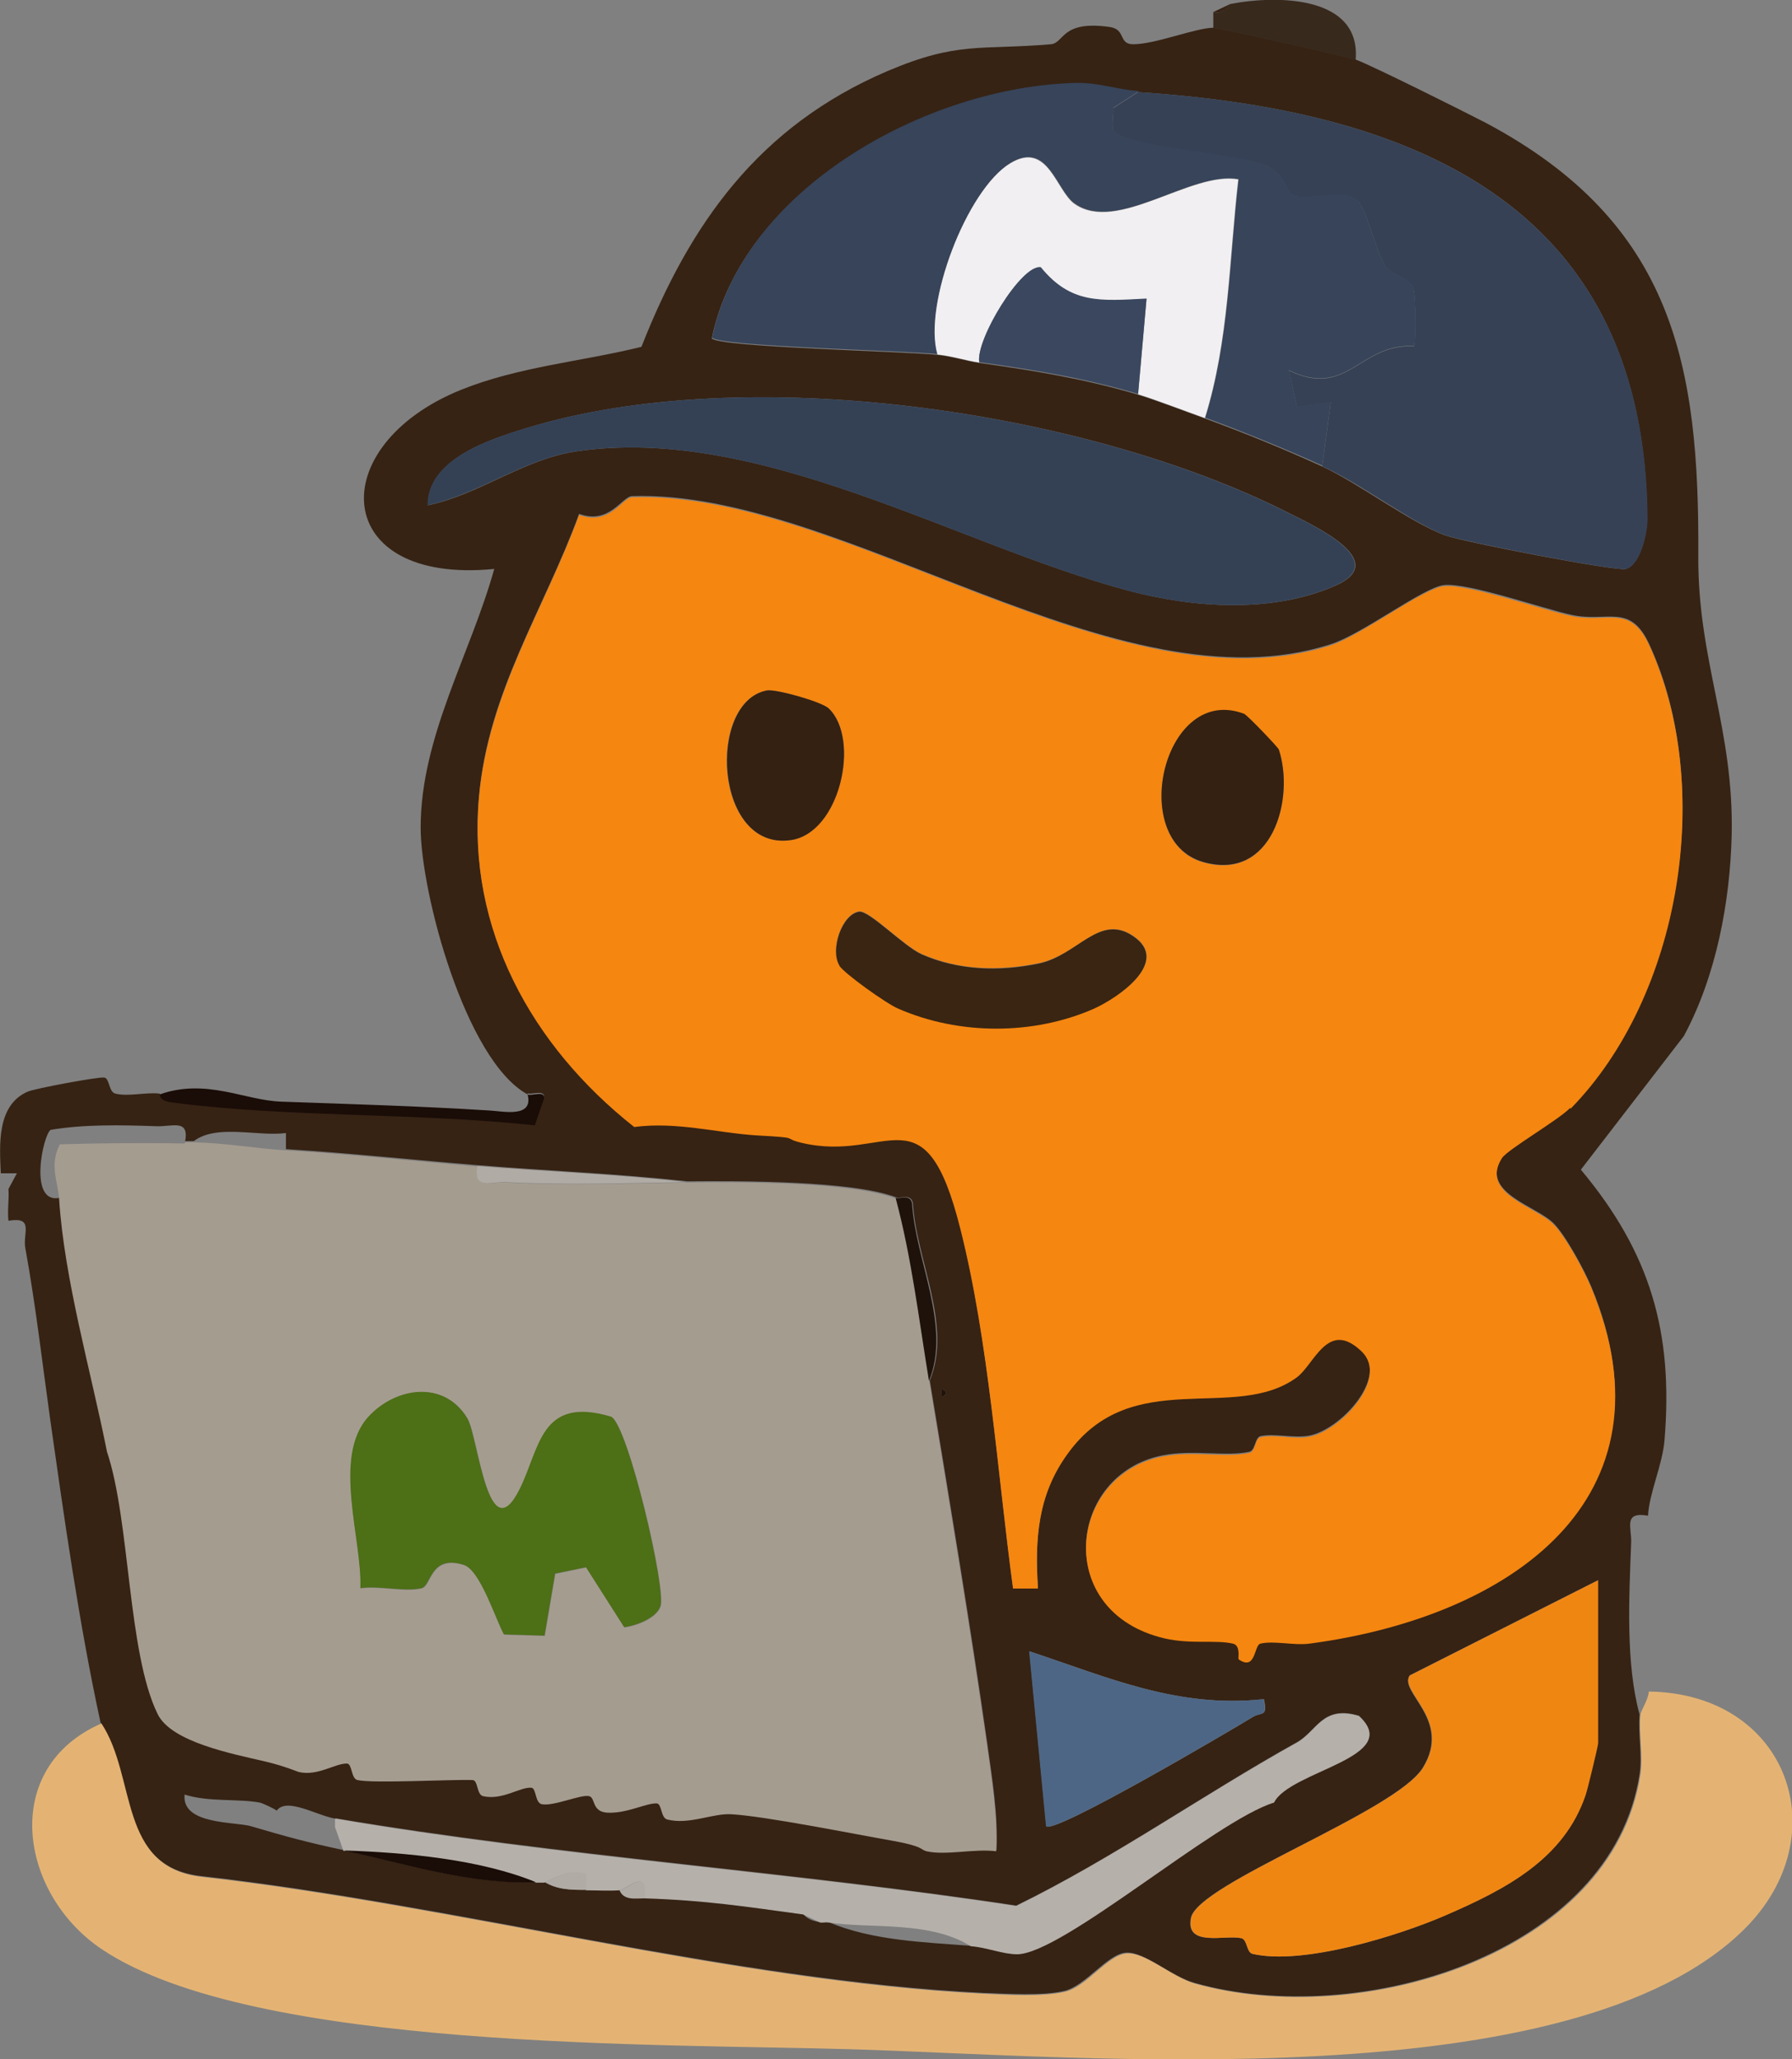 <?xml version="1.0" encoding="UTF-8"?>
<svg id="_레이어_1" data-name="레이어 1" xmlns="http://www.w3.org/2000/svg" viewBox="0 0 44.56 51.18">
  <rect x="0" y="0" width="44.56" height="51.18" fill="#808080" stroke="none"/>
  <defs>
    <style>
      .cls-1 {
        fill: #344155;
      }

      .cls-2 {
        fill: #362314;
      }

      .cls-3 {
        fill: #1a0c07;
      }

      .cls-4 {
        fill: #b5b0aa;
      }

      .cls-5 {
        fill: #e4b373;
      }

      .cls-6 {
        fill: #f08612;
      }

      .cls-7 {
        fill: #3a475f;
      }

      .cls-8 {
        fill: #342112;
      }

      .cls-9 {
        fill: #f58610;
      }

      .cls-10 {
        fill: #1f120b;
      }

      .cls-11 {
        fill: #f1eff1;
      }

      .cls-12 {
        fill: #38291d;
      }

      .cls-13 {
        fill: #4d6685;
      }

      .cls-14 {
        fill: #4d6f16;
      }

      .cls-15 {
        fill: #392512;
      }

      .cls-16 {
        fill: #364155;
      }

      .cls-17 {
        fill: #b0aba4;
      }

      .cls-18 {
        fill: #a59c90;
      }

      .cls-19 {
        fill: #37445a;
      }
    </style>
  </defs>
  <path class="cls-2" d="M13.12,27.2c-1.55-.84-2.66-5.03-2.66-6.63,0-2.26,1.24-4.31,1.83-6.43-4.07.4-4.26-3.06-.83-4.45,1.44-.58,2.99-.7,4.49-1.07,1.2-3.05,2.91-5.48,6.11-6.85,1.76-.75,2.31-.52,4.07-.67.34-.03.25-.6,1.46-.43.42.06.21.43.59.43.55,0,1.56-.41,1.99-.41.18,0,3.37.73,3.54.79.43.16,2.69,1.29,3.23,1.57,4.69,2.49,5.32,6.04,5.29,10.79-.01,2.59.89,4.28.83,6.92-.04,1.64-.38,3.49-1.19,4.99l-2.56,3.32c1.74,2.08,2.3,4.06,2.08,6.72-.05.62-.38,1.31-.41,1.88-.63-.11-.4.3-.42.68-.05,1.34-.14,2.98.21,4.26-.04.48.07,1.01,0,1.48-.69,4.48-6.98,6.35-11.07,5.19-.58-.16-1.25-.79-1.71-.75s-.99.82-1.52.95-1.44.07-2.03.05c-6.19-.3-13.19-2.2-19.41-2.9-2.13-.22-1.64-2.48-2.53-3.82-.54-2.48-.91-5.13-1.25-7.52-.2-1.43-.36-2.84-.62-4.27-.07-.37.23-.79-.42-.68-.03-.26.02-.53,0-.79l.21-.39H.02c-.03-.69-.11-1.69.67-2.03.19-.08,1.75-.37,1.9-.35.14.02.11.36.28.4.32.08.76-.04,1.1,0,.02,0-.03.15.31.19,2.91.38,6.1.25,9.02.57l.23-.67c.01-.2-.32-.05-.41-.1ZM28.3,2.28c-.53-.03-.97-.22-1.55-.2-3.75.09-8.3,2.66-9.05,6.33.16.22,4.75.32,5.61.41.38.04.7.15,1.04.2,1.36.19,2.64.4,3.95.79.43.13,1.19.42,1.66.59.96.35,1.99.77,2.91,1.19s2.21,1.41,3.08,1.72c.44.16,4.27.9,4.48.83.36-.11.53-.9.53-1.25-.05-7.58-5.48-10.14-12.67-10.6ZM10.63,12.56c1.28-.26,2.37-1.14,3.69-1.34,4.57-.68,9.46,2.32,13.74,3.46,1.62.43,3.58.57,5.16-.13,1.39-.62-.6-1.51-1.23-1.83-5.04-2.53-13.45-3.75-18.9-2.08-.95.29-2.45.78-2.45,1.92ZM39.05,27.53c2.76-2.82,3.58-8.01,1.96-11.52-.48-1.04-1.04-.53-1.94-.73-.73-.16-2.55-.8-3.16-.74-.51.05-2.03,1.22-2.82,1.47-5.28,1.71-12.14-3.85-17.37-3.68-.25,0-.56.72-1.32.44-.86,2.36-2.26,4.41-2.49,7.03-.29,3.25,1.29,6.15,3.86,8.18,1.06-.14,2.07.15,3.07.21,1.12.07.59.07,1.08.18,2.16.52,3.07-1.4,3.96,2.14.71,2.81.92,6.06,1.31,8.94h.62c-.08-1.22,0-2.32.74-3.35,1.6-2.21,4.15-.75,5.7-1.9.45-.33.77-1.45,1.61-.64.69.66-.53,1.98-1.31,2.12-.39.07-.84-.06-1.2.01-.15.03-.13.35-.28.39-.58.13-1.4-.06-2.16.09-2.36.46-2.73,3.88.05,4.52.64.15,1.27.03,1.7.13.2.05.12.38.14.39.43.3.38-.35.54-.39.33-.08.82.05,1.22,0,4.98-.66,9.19-3.58,7.01-8.84-.17-.41-.64-1.28-.94-1.58-.44-.44-1.85-.76-1.28-1.65.15-.23,1.39-.94,1.7-1.25ZM4.6,28.39c.12-.6-.32-.38-.72-.4-.85-.03-1.79-.05-2.62.09-.19.12-.56,1.85.22,1.69.13,2.01.79,4.27,1.19,6.28.58,1.73.51,5,1.26,6.52.34.7,1.87.99,2.68,1.18.5.12.77.25.83.26.47.11.91-.22,1.2-.21.13,0,.1.37.26.41.39.08,2.33-.03,2.86,0,.13,0,.1.37.26.4.47.11.92-.23,1.2-.21.12,0,.09.37.26.41.29.07.98-.25,1.18-.2.16.04.06.38.44.41.5.04.97-.24,1.24-.23.13,0,.1.36.26.4.55.14,1.13-.16,1.6-.13.86.05,3.04.5,4.01.66.78.14.67.22.84.26.48.11,1.2-.07,1.73,0,.04-.89-.11-1.77-.23-2.65-.42-2.94-.93-6-1.43-9.02.57-1.36-.34-3.01-.42-4.41-.05-.25-.32-.1-.41-.14-1.1-.42-3.89-.41-5.2-.4-1.73-.19-3.47-.26-5.2-.4-1.59-.13-3.19-.3-4.78-.4v-.4c-.72.09-1.72-.23-2.29.2-.07,0-.14,0-.21,0ZM23.42,34.52v.2c.14-.07.14-.13,0-.2ZM39.74,39.27l-4.69,2.37c-.28.42,1.06,1.1.33,2.29-.67,1.1-5.61,2.88-5.77,3.74-.14.73.84.41,1.25.5.16.03.13.35.28.39,1.26.29,3.63-.45,4.78-.95,1.51-.65,2.97-1.4,3.5-3,.05-.15.31-1.22.31-1.29v-4.05ZM31.42,42.23c-2.15.23-3.88-.55-5.82-1.19l.42,4.35c.22.19,4.6-2.39,5.14-2.72.21-.13.37.02.27-.44ZM8.34,45.2c-.47-.08-1.21-.54-1.46-.2-.06-.05-.34-.18-.42-.2-.53-.1-1.29-.01-1.87-.2-.08.76,1.27.67,1.66.79.81.24,1.39.4,2.29.59,1.57.34,3.13.85,4.78.79.07,0,.14,0,.21,0,.33.2.67.2,1.04.2.27,0,.56.02.83,0,.1.26.4.19.62.2,1.53.04,2.48.2,3.95.4.02,0,.07.15.42.2.07.01.14-.01.21,0,1.09.46,2.37.5,3.54.59.4.03.79.2,1.15.2,1.12,0,4.94-3.33,6.39-3.77.39-.79,3.24-1.11,2.11-2.15-.91-.27-1.04.38-1.54.66-2.37,1.32-4.54,2.87-6.98,4.06-5.6-.85-11.36-1.23-16.93-2.17Z"/>
  <path class="cls-5" d="M2.52,42.83c.89,1.34.4,3.6,2.53,3.82,6.23.7,13.22,2.6,19.41,2.9.58.03,1.49.08,2.03-.05s1.05-.91,1.52-.95,1.13.59,1.71.75c4.09,1.15,10.38-.71,11.07-5.19.07-.47-.04-1,0-1.48.01-.13.19-.36.21-.59,3.48.05,4.71,3.6,2.37,5.91-4.3,4.25-16.45,3.15-22.22,2.98-4.66-.14-14.84.04-18.61-2.48-2.07-1.38-2.55-4.52-.01-5.62Z"/>
  <path class="cls-12" d="M33.71,1.49c-.17-.06-3.35-.79-3.54-.79v-.4c.21.08.39-.19.42-.2,1.19-.23,3.25-.2,3.12,1.38Z"/>
  <path class="cls-3" d="M3.97,27.2c1.16-.41,2.11.15,3.03.18,1.7.06,3.43.11,5.18.22.34.02,1.09.19.94-.4.09.05.43-.11.41.1l-.23.67c-2.92-.32-6.12-.19-9.02-.57-.34-.04-.29-.19-.31-.19Z"/>
  <path class="cls-2" d="M30.59.1s-.21.28-.42.2l.42-.2Z"/>
  <path class="cls-9" d="M39.05,27.53c-.3.31-1.55,1.03-1.7,1.25-.57.89.85,1.21,1.28,1.65.3.3.77,1.17.94,1.58,2.19,5.25-2.02,8.18-7.01,8.84-.39.05-.89-.08-1.22,0-.16.04-.11.69-.54.39-.02-.02.06-.34-.14-.39-.43-.1-1.05.02-1.7-.13-2.78-.65-2.41-4.06-.05-4.52.76-.15,1.57.04,2.16-.09.16-.04.13-.36.28-.39.36-.08.81.06,1.2-.01.78-.14,2-1.45,1.31-2.12-.84-.81-1.17.31-1.61.64-1.55,1.14-4.1-.32-5.7,1.9-.75,1.03-.82,2.13-.74,3.35h-.62c-.39-2.88-.6-6.13-1.31-8.94-.89-3.54-1.8-1.62-3.96-2.14-.49-.12.03-.12-1.08-.18-1-.06-2.01-.35-3.07-.21-2.57-2.03-4.15-4.93-3.86-8.18.23-2.61,1.62-4.67,2.49-7.03.77.28,1.07-.43,1.32-.44,5.23-.18,12.09,5.38,17.37,3.68.79-.26,2.31-1.43,2.82-1.47.61-.06,2.43.59,3.16.74.9.19,1.46-.31,1.94.73,1.62,3.51.81,8.7-1.96,11.52ZM19.07,17.16c-1.5.28-1.32,3.99.59,3.72,1.23-.17,1.74-2.52.95-3.27-.17-.16-1.31-.49-1.54-.45ZM30.96,17.76c-2.01-.81-2.94,3.12-1.05,3.67,1.73.5,2.29-1.58,1.89-2.79-.02-.06-.79-.85-.84-.87ZM20.87,23.99c.12.19,1.16.93,1.47,1.07,1.51.66,3.36.66,4.86,0,.63-.28,1.92-1.17.98-1.8-.85-.57-1.36.48-2.36.68s-1.99.17-2.9-.23c-.45-.2-1.31-1.1-1.56-1.06-.43.07-.72.95-.49,1.33Z"/>
  <path class="cls-18" d="M4.6,28.39c.07,0,.14,0,.21,0,.84.02,1.52.15,2.29.2,1.6.09,3.19.27,4.78.4-.12.6.32.37.72.4,1.59.08,3.01.02,4.48,0,1.31-.02,4.1-.02,5.2.4.4,1.49.58,3.03.83,4.55.5,3.03,1.01,6.09,1.43,9.02.12.87.27,1.76.23,2.65-.53-.07-1.25.11-1.73,0-.16-.04-.06-.12-.84-.26-.97-.17-3.16-.61-4.01-.66-.47-.03-1.05.27-1.6.13-.16-.04-.13-.39-.26-.4-.27-.01-.75.26-1.24.23-.38-.03-.28-.37-.44-.41-.2-.05-.89.26-1.18.2-.17-.04-.13-.4-.26-.41-.28-.02-.72.32-1.2.21-.16-.04-.12-.4-.26-.4-.53-.02-2.47.09-2.86,0-.16-.03-.13-.4-.26-.41-.29-.01-.73.32-1.2.21-.07-.02-.33-.14-.83-.26-.81-.19-2.34-.48-2.68-1.18-.75-1.53-.68-4.79-1.26-6.52-.4-2.01-1.06-4.27-1.19-6.28-.03-.44-.25-.85.02-1.36,1.03-.03,2.07-.04,3.1-.02ZM13.8,39.12l.78-.16.95,1.49c.31-.04.8-.23.9-.52.15-.42-.8-4.47-1.22-4.71-1.77-.53-1.77.78-2.28,1.8-.79,1.59-1.03-1.3-1.3-1.76-.57-.96-1.77-.79-2.46-.04-.91.99-.16,3.06-.2,4.26.46-.07,1.11.1,1.52,0,.25-.06.21-.84,1.05-.58.41.13.78,1.34,1,1.73l1.01.03.26-1.53Z"/>
  <path class="cls-16" d="M32.88,11.58l.21-1.58-.84.11-.2-.9c1.46.71,1.76-.68,3.11-.6.05-.05.05-1.25-.02-1.44-.1-.29-.53-.32-.68-.54-.26-.38-.49-1.52-.74-1.67-.39-.25-1.09.01-1.53-.09-.21-.05-.22-.54-.71-.75-.68-.29-3.52-.46-3.78-.86-.08-.12,0-.4-.02-.57l.62-.4c7.18.46,12.61,3.03,12.67,10.6,0,.35-.17,1.14-.53,1.25-.22.07-4.05-.68-4.48-.83-.86-.31-2.11-1.29-3.08-1.72Z"/>
  <path class="cls-19" d="M28.3,2.28l-.62.4c.02.18-.06.45.02.57.26.4,3.1.56,3.78.86.49.21.51.7.71.75.43.1,1.13-.17,1.53.09.25.16.48,1.3.74,1.67.15.22.58.25.68.54.07.19.08,1.39.02,1.44-1.35-.08-1.65,1.31-3.11.6l.2.9.84-.11-.21,1.58c-.93-.42-1.96-.84-2.91-1.19.6-1.93.6-3.93.83-5.93-1.18-.21-3.01,1.35-4.07.61-.47-.32-.66-1.58-1.6-1.01-1.08.65-2.18,3.51-1.81,4.75-.86-.09-5.45-.19-5.61-.41.75-3.67,5.3-6.24,9.05-6.33.58-.01,1.02.17,1.55.2Z"/>
  <path class="cls-1" d="M10.63,12.56c0-1.14,1.5-1.63,2.45-1.92,5.46-1.67,13.86-.45,18.9,2.08.63.32,2.62,1.21,1.23,1.83-1.58.7-3.54.56-5.16.13-4.27-1.14-9.17-4.14-13.74-3.46-1.31.2-2.41,1.07-3.69,1.34Z"/>
  <path class="cls-6" d="M39.74,39.27v4.05c0,.07-.26,1.14-.31,1.29-.54,1.6-2,2.35-3.5,3-1.16.5-3.53,1.24-4.78.95-.16-.04-.13-.35-.28-.39-.41-.09-1.39.23-1.25-.5.16-.86,5.1-2.64,5.77-3.74.73-1.19-.61-1.88-.33-2.29l4.69-2.37Z"/>
  <path class="cls-11" d="M23.31,8.81c-.36-1.24.73-4.1,1.81-4.75.94-.57,1.14.69,1.6,1.01,1.06.74,2.89-.82,4.07-.61-.23,2-.23,4-.83,5.93-.48-.17-1.23-.46-1.66-.59l.21-2.37c-1.15.06-1.88.15-2.63-.78-.48-.08-1.63,1.8-1.53,2.36-.34-.05-.66-.16-1.04-.2Z"/>
  <path class="cls-4" d="M8.34,45.2c5.57.95,11.33,1.32,16.93,2.17,2.44-1.2,4.61-2.74,6.98-4.06.5-.28.63-.93,1.54-.66,1.13,1.03-1.72,1.36-2.11,2.15-1.45.44-5.27,3.77-6.39,3.77-.35,0-.75-.17-1.15-.2-1.03-.64-2.47-.43-3.54-.59-.07-.01-.14.01-.21,0l-.42-.2c-1.47-.2-2.42-.35-3.95-.4.1-.8-.44-.21-.62-.2-.27.02-.56,0-.83,0v-.39c-.38-.19-.98.19-1.04.2-.07,0-.14,0-.21,0-1.39-.57-3.25-.74-4.78-.79l-.21-.59v-.2Z"/>
  <path class="cls-13" d="M31.42,42.23c.1.46-.06.32-.27.44-.54.33-4.92,2.91-5.14,2.72l-.42-4.35c1.94.64,3.67,1.42,5.82,1.19Z"/>
  <path class="cls-7" d="M24.35,9c-.09-.56,1.05-2.44,1.53-2.36.75.92,1.48.84,2.63.78l-.21,2.37c-1.31-.39-2.59-.6-3.95-.79Z"/>
  <path class="cls-17" d="M17.07,29.38c-1.47.02-2.89.08-4.48,0-.4-.02-.83.21-.72-.4,1.73.14,3.47.2,5.2.4Z"/>
  <path class="cls-10" d="M22.27,29.77c.1.04.36-.11.41.14.08,1.4.98,3.05.42,4.41-.25-1.52-.43-3.06-.83-4.55Z"/>
  <path class="cls-3" d="M13.33,46.78c-1.65.06-3.21-.45-4.78-.79,1.54.05,3.39.22,4.78.79Z"/>
  <path class="cls-17" d="M13.54,46.78c.06,0,.66-.39,1.04-.2v.39c-.37,0-.72,0-1.04-.2Z"/>
  <path class="cls-17" d="M15.41,46.98c.18-.01.73-.61.62.2-.23,0-.52.06-.62-.2Z"/>
  <path class="cls-10" d="M23.42,34.52c.14.07.14.13,0,.2v-.2Z"/>
  <path class="cls-15" d="M20.87,23.99c-.23-.38.06-1.26.49-1.33.25-.04,1.11.86,1.56,1.06.91.4,1.92.43,2.9.23s1.51-1.26,2.36-.68c.93.63-.36,1.52-.98,1.8-1.5.66-3.35.66-4.86,0-.31-.13-1.35-.88-1.47-1.07Z"/>
  <path class="cls-8" d="M30.96,17.76c.06.02.83.82.84.87.4,1.22-.16,3.29-1.89,2.79-1.89-.55-.96-4.47,1.05-3.67Z"/>
  <path class="cls-8" d="M19.07,17.16c.22-.04,1.37.28,1.54.45.79.76.28,3.1-.95,3.27-1.9.27-2.08-3.44-.59-3.72Z"/>
  <path class="cls-14" d="M13.8,39.12l-.26,1.53-1.01-.03c-.21-.38-.59-1.6-1-1.73-.84-.26-.8.52-1.05.58-.41.1-1.06-.07-1.52,0,.05-1.2-.71-3.27.2-4.26.69-.75,1.89-.91,2.46.04.27.45.51,3.34,1.3,1.76.51-1.02.51-2.33,2.28-1.8.42.24,1.37,4.29,1.22,4.71-.1.29-.59.48-.9.52l-.95-1.49-.78.16Z"/>
</svg>